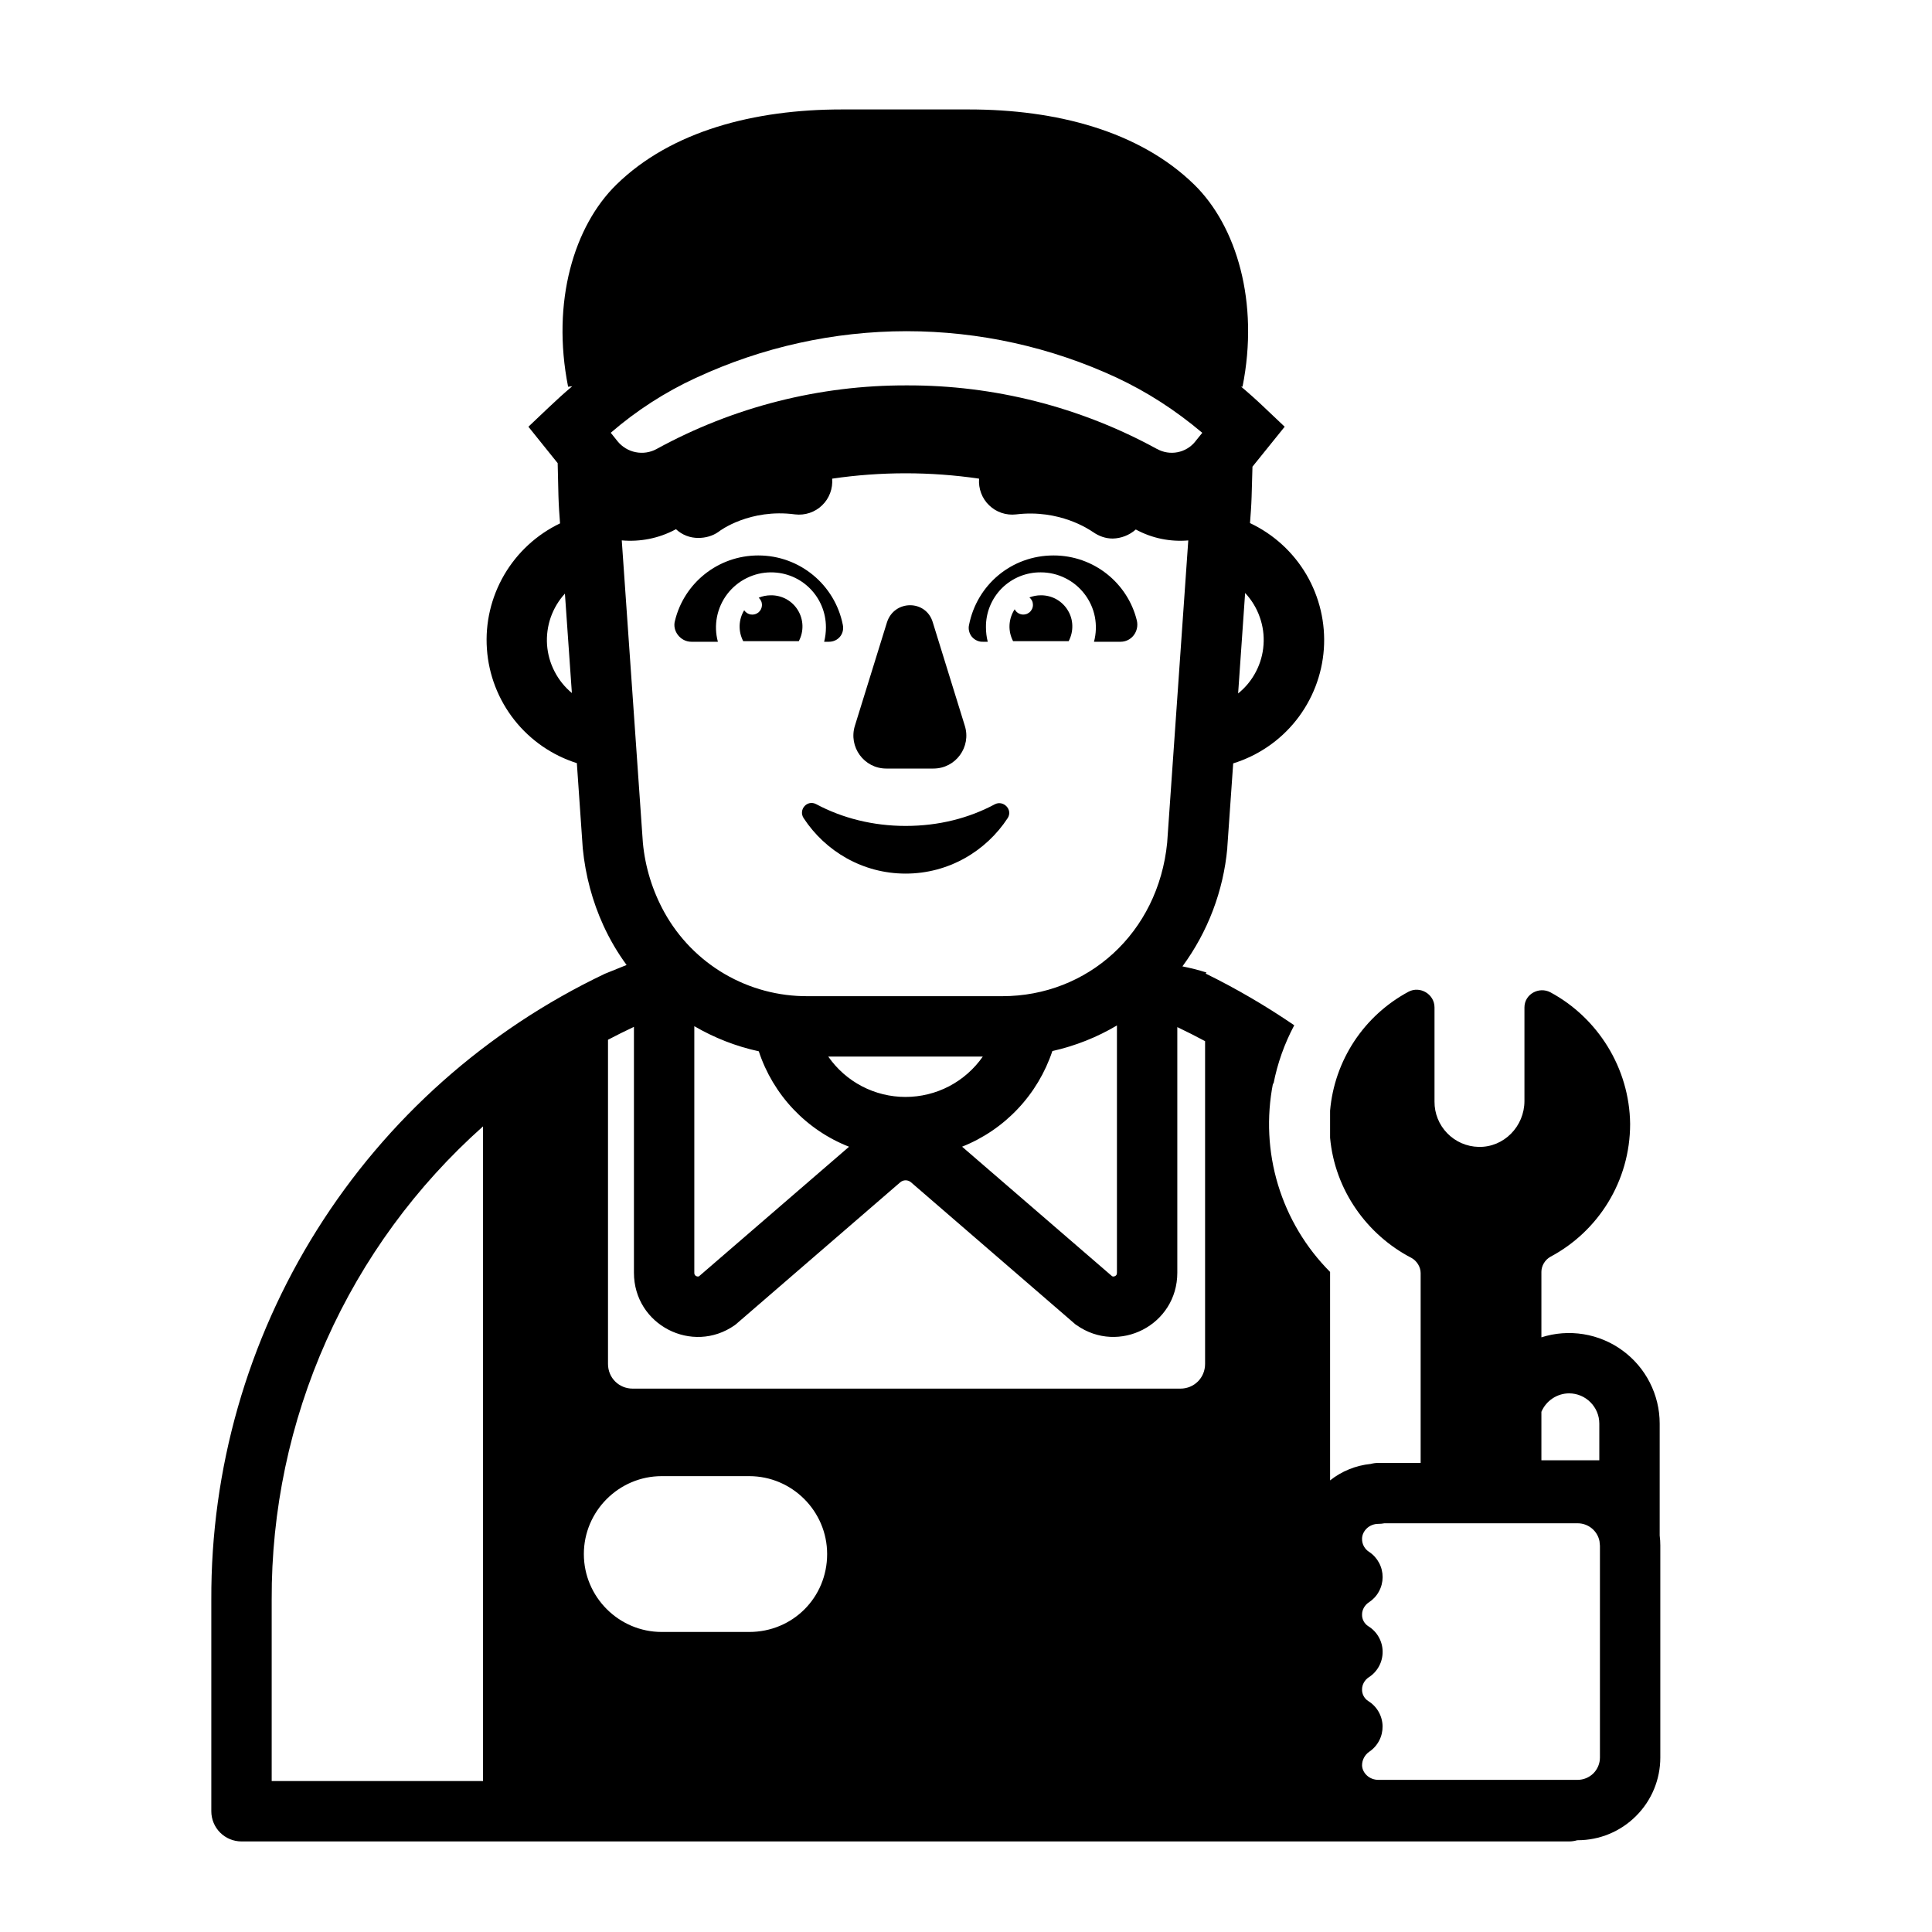 <svg width="40" height="40" viewBox="0 0 40 40" fill="none" xmlns="http://www.w3.org/2000/svg">
<path d="M15.7 11.5C14.863 11.5 14.163 12.075 13.975 12.85C13.913 13.062 14.088 13.287 14.313 13.287H14.863C14.817 13.118 14.811 12.941 14.845 12.77C14.879 12.598 14.952 12.437 15.058 12.298C15.165 12.159 15.302 12.046 15.458 11.969C15.615 11.891 15.788 11.85 15.963 11.85C16.6 11.85 17.1 12.363 17.1 12.988C17.1 13.088 17.088 13.188 17.063 13.287H17.163C17.35 13.287 17.488 13.125 17.45 12.938C17.288 12.113 16.563 11.5 15.7 11.5ZM21.813 11.5C22.65 11.5 23.35 12.075 23.538 12.85C23.588 13.075 23.425 13.287 23.2 13.287H22.65C22.695 13.118 22.701 12.941 22.668 12.77C22.634 12.598 22.561 12.437 22.454 12.298C22.348 12.159 22.211 12.046 22.054 11.969C21.898 11.891 21.725 11.85 21.55 11.85C21.4 11.848 21.252 11.877 21.113 11.933C20.974 11.99 20.848 12.073 20.742 12.179C20.636 12.285 20.552 12.412 20.496 12.55C20.439 12.689 20.411 12.838 20.413 12.988C20.413 13.088 20.425 13.188 20.45 13.287H20.35C20.306 13.289 20.263 13.28 20.223 13.261C20.184 13.243 20.149 13.216 20.121 13.183C20.093 13.149 20.074 13.109 20.064 13.067C20.053 13.024 20.053 12.98 20.063 12.938C20.225 12.113 20.938 11.5 21.813 11.5Z" fill="black"/>
<path d="M15.963 12.325C16.075 12.324 16.185 12.352 16.283 12.406C16.381 12.461 16.463 12.54 16.521 12.636C16.579 12.732 16.611 12.841 16.614 12.953C16.617 13.065 16.591 13.176 16.538 13.275H15.388C15.335 13.175 15.31 13.064 15.313 12.952C15.317 12.839 15.349 12.73 15.408 12.634C15.423 12.658 15.444 12.678 15.468 12.694C15.492 12.709 15.519 12.719 15.547 12.723C15.575 12.727 15.604 12.725 15.632 12.717C15.659 12.709 15.685 12.695 15.706 12.677C15.728 12.658 15.745 12.635 15.757 12.609C15.769 12.583 15.775 12.555 15.776 12.526C15.776 12.498 15.77 12.469 15.758 12.443C15.746 12.417 15.729 12.394 15.708 12.375C15.788 12.341 15.875 12.325 15.963 12.325ZM21.55 12.325C21.469 12.325 21.388 12.34 21.313 12.369C21.336 12.388 21.354 12.411 21.367 12.438C21.38 12.465 21.386 12.495 21.386 12.524C21.386 12.554 21.379 12.584 21.366 12.611C21.353 12.637 21.335 12.661 21.311 12.68C21.288 12.698 21.261 12.712 21.232 12.718C21.203 12.725 21.173 12.726 21.144 12.719C21.115 12.713 21.087 12.7 21.064 12.682C21.04 12.664 21.021 12.64 21.008 12.614C20.944 12.711 20.907 12.824 20.901 12.94C20.895 13.056 20.921 13.172 20.975 13.275H22.125C22.178 13.176 22.204 13.065 22.201 12.953C22.199 12.841 22.167 12.732 22.108 12.636C22.05 12.54 21.968 12.461 21.87 12.406C21.773 12.352 21.662 12.324 21.55 12.325ZM18.363 12.887L17.7 15.025C17.563 15.463 17.888 15.912 18.35 15.912H19.325C19.788 15.912 20.113 15.463 19.975 15.025L19.313 12.887C19.175 12.412 18.513 12.412 18.363 12.887ZM16.9 16.65C17.438 16.938 18.075 17.1 18.75 17.1C19.438 17.1 20.063 16.938 20.6 16.65C20.775 16.562 20.975 16.762 20.863 16.938C20.413 17.625 19.638 18.087 18.75 18.087C17.863 18.087 17.088 17.625 16.638 16.938C16.525 16.762 16.713 16.55 16.9 16.65Z" fill="black"/>
<path d="M24.725 3.822C23.587 2.71 21.863 2.266 20.062 2.266H17.425C15.625 2.266 13.9 2.709 12.762 3.822C11.887 4.677 11.412 6.245 11.762 8.007L11.848 7.997C11.682 8.137 11.519 8.285 11.357 8.439L10.94 8.835L11.546 9.589L11.562 10.269C11.565 10.369 11.57 10.469 11.576 10.569L11.595 10.836C11.111 11.068 10.708 11.44 10.438 11.903C10.168 12.367 10.043 12.901 10.081 13.436C10.118 13.972 10.316 14.483 10.648 14.905C10.98 15.326 11.431 15.638 11.943 15.8L12.064 17.544L12.065 17.56C12.121 18.134 12.269 18.67 12.491 19.157C12.625 19.45 12.786 19.725 12.973 19.979L12.525 20.16C10.076 21.325 8.009 23.162 6.566 25.458C5.123 27.754 4.363 30.413 4.375 33.125V37.5C4.375 37.666 4.441 37.825 4.558 37.942C4.675 38.059 4.834 38.125 5 38.125H32.487C32.544 38.125 32.6 38.116 32.655 38.1H32.663C33.117 38.1 33.552 37.92 33.873 37.598C34.195 37.277 34.375 36.842 34.375 36.388V31.997C34.375 31.928 34.371 31.86 34.362 31.791V29.473C34.362 29.177 34.291 28.886 34.157 28.623C34.023 28.36 33.829 28.133 33.59 27.959C33.352 27.785 33.075 27.67 32.784 27.623C32.492 27.576 32.194 27.598 31.913 27.688V26.332C31.913 26.207 31.988 26.082 32.1 26.02C33.087 25.495 33.75 24.457 33.75 23.27C33.737 22.108 33.075 21.07 32.1 20.545C31.863 20.42 31.562 20.582 31.562 20.858V22.795C31.562 23.32 31.137 23.758 30.613 23.745C30.368 23.74 30.135 23.639 29.964 23.463C29.793 23.288 29.698 23.052 29.7 22.808V20.858C29.7 20.582 29.4 20.407 29.163 20.532C28.708 20.776 28.322 21.128 28.038 21.558C27.755 21.988 27.582 22.482 27.538 22.995V23.556C27.636 24.637 28.3 25.566 29.225 26.045C29.337 26.108 29.413 26.233 29.413 26.358V30.288H28.538C28.484 30.288 28.431 30.295 28.379 30.309C28.072 30.34 27.779 30.458 27.538 30.65V26.334C27.036 25.83 26.666 25.21 26.46 24.53C26.254 23.849 26.219 23.129 26.356 22.431L26.366 22.439C26.448 22.016 26.593 21.608 26.796 21.227C26.211 20.828 25.599 20.469 24.962 20.157L24.979 20.135C24.815 20.083 24.649 20.041 24.481 20.008C25.008 19.291 25.329 18.445 25.41 17.56V17.544L25.532 15.805C26.047 15.645 26.502 15.334 26.837 14.911C27.172 14.488 27.371 13.974 27.409 13.436C27.446 12.899 27.32 12.362 27.048 11.897C26.775 11.432 26.368 11.06 25.88 10.83L25.899 10.568C25.905 10.475 25.91 10.383 25.913 10.29L25.931 9.662L26.598 8.835L26.18 8.439C26.023 8.289 25.862 8.145 25.696 8.005L25.725 8.007C26.075 6.255 25.6 4.677 24.725 3.822ZM24.602 11.189L24.165 17.448C23.979 19.32 22.516 20.625 20.75 20.625H16.725C16.12 20.629 15.524 20.47 15.002 20.165C14.479 19.859 14.048 19.418 13.755 18.889C13.509 18.444 13.357 17.953 13.31 17.448L12.873 11.188C13.246 11.221 13.633 11.15 13.981 10.964L13.995 10.956C14.121 11.075 14.289 11.14 14.463 11.137C14.6 11.137 14.75 11.1 14.875 11.012C14.9 10.988 15.525 10.525 16.462 10.65C16.564 10.662 16.666 10.651 16.763 10.619C16.86 10.586 16.948 10.533 17.021 10.462C17.095 10.391 17.151 10.305 17.187 10.209C17.223 10.114 17.237 10.012 17.229 9.91C18.238 9.762 19.262 9.762 20.271 9.91C20.263 10.012 20.277 10.114 20.313 10.209C20.349 10.305 20.405 10.391 20.479 10.462C20.552 10.533 20.64 10.586 20.737 10.619C20.834 10.651 20.936 10.662 21.038 10.65C21.936 10.541 22.55 10.963 22.62 11.009L22.625 11.012C22.75 11.1 22.887 11.15 23.038 11.15C23.214 11.146 23.383 11.08 23.515 10.963H23.516C23.859 11.149 24.236 11.22 24.602 11.189ZM25.634 14.357L25.779 12.277C25.913 12.42 26.016 12.589 26.081 12.774C26.147 12.958 26.174 13.154 26.16 13.349C26.147 13.544 26.093 13.735 26.002 13.908C25.912 14.082 25.786 14.235 25.634 14.357ZM11.84 14.348C11.691 14.225 11.569 14.073 11.481 13.901C11.392 13.73 11.34 13.542 11.326 13.35C11.313 13.157 11.339 12.964 11.402 12.782C11.466 12.6 11.566 12.432 11.696 12.29L11.84 14.348ZM21.788 21.761C22.265 21.654 22.715 21.474 23.125 21.231V26.35C23.125 26.375 23.119 26.387 23.115 26.395C23.108 26.406 23.098 26.414 23.086 26.42C23.075 26.426 23.062 26.429 23.049 26.429C23.04 26.428 23.032 26.426 23.024 26.422L19.919 23.741C20.356 23.567 20.75 23.3 21.072 22.958C21.395 22.616 21.639 22.208 21.788 21.761ZM20.035 21.875H20.348C20.168 22.133 19.929 22.344 19.65 22.49C19.372 22.635 19.062 22.711 18.747 22.711C18.433 22.711 18.123 22.635 17.845 22.49C17.566 22.344 17.327 22.133 17.148 21.875H20.035ZM14.375 21.246C14.785 21.485 15.234 21.663 15.71 21.766C15.857 22.213 16.101 22.621 16.424 22.963C16.747 23.304 17.141 23.571 17.579 23.742L14.475 26.422C14.468 26.426 14.46 26.428 14.451 26.429C14.438 26.429 14.425 26.426 14.414 26.42C14.402 26.414 14.392 26.406 14.385 26.395C14.377 26.381 14.374 26.366 14.375 26.35V21.246ZM14.414 7.821C15.778 7.187 17.264 6.858 18.768 6.857C20.272 6.857 21.759 7.186 23.122 7.82C23.749 8.115 24.326 8.484 24.892 8.961L24.75 9.136L24.747 9.141C24.655 9.256 24.524 9.335 24.379 9.363C24.234 9.391 24.084 9.367 23.955 9.295H23.953C22.366 8.426 20.584 7.973 18.775 7.979C16.966 7.973 15.185 8.425 13.598 9.294L13.595 9.296C13.463 9.368 13.309 9.392 13.161 9.362C13.013 9.333 12.88 9.252 12.785 9.135L12.645 8.96C13.177 8.5 13.771 8.117 14.41 7.822L14.414 7.82V7.821ZM24.95 21.556V28.238C24.95 28.525 24.725 28.75 24.438 28.75H13.1C12.812 28.75 12.588 28.525 12.588 28.238V21.527C12.764 21.434 12.944 21.345 13.125 21.26V26.35C13.125 27.434 14.335 28.05 15.21 27.438L15.235 27.419L18.64 24.477C18.671 24.451 18.71 24.437 18.75 24.437C18.79 24.437 18.829 24.451 18.86 24.477L22.265 27.419L22.29 27.436C23.165 28.051 24.375 27.434 24.375 26.35V21.265C24.569 21.358 24.761 21.454 24.95 21.556ZM10 23.321V36.875H5.625V33.125C5.617 31.274 6.003 29.443 6.758 27.752C7.512 26.062 8.617 24.552 10 23.321ZM33.112 30.234H31.913V29.23C31.961 29.117 32.041 29.021 32.143 28.953C32.245 28.885 32.365 28.848 32.487 28.848C32.83 28.848 33.112 29.13 33.112 29.473V30.235V30.234ZM28.538 36.85C28.344 36.85 28.207 36.703 28.2 36.555C28.199 36.499 28.212 36.444 28.238 36.394C28.263 36.345 28.3 36.302 28.346 36.27C28.433 36.212 28.504 36.133 28.553 36.04C28.602 35.948 28.626 35.844 28.625 35.74C28.623 35.635 28.595 35.532 28.543 35.441C28.491 35.35 28.418 35.274 28.329 35.219C28.288 35.193 28.255 35.157 28.232 35.114C28.209 35.071 28.198 35.023 28.2 34.975C28.2 34.877 28.255 34.78 28.341 34.725C28.43 34.668 28.502 34.589 28.552 34.496C28.602 34.403 28.627 34.299 28.626 34.193C28.625 34.088 28.597 33.985 28.545 33.893C28.493 33.801 28.419 33.724 28.329 33.669C28.288 33.643 28.255 33.607 28.232 33.564C28.209 33.521 28.198 33.473 28.2 33.425C28.2 33.328 28.255 33.23 28.341 33.175C28.428 33.118 28.5 33.041 28.549 32.95C28.599 32.859 28.625 32.758 28.626 32.654C28.626 32.55 28.601 32.448 28.552 32.357C28.503 32.265 28.433 32.187 28.346 32.13C28.301 32.102 28.264 32.062 28.238 32.015C28.212 31.968 28.199 31.915 28.2 31.861V31.852C28.204 31.703 28.341 31.55 28.538 31.55C28.579 31.55 28.621 31.546 28.663 31.538H32.663C32.888 31.538 33.075 31.698 33.116 31.91L33.125 32.002V36.388C33.125 36.51 33.076 36.628 32.99 36.715C32.903 36.801 32.785 36.85 32.663 36.85H28.538ZM17.125 32.175C17.125 33.075 16.413 33.788 15.512 33.788H13.7C12.812 33.788 12.088 33.062 12.088 32.175C12.088 31.288 12.812 30.562 13.7 30.562H15.512C16.4 30.562 17.125 31.288 17.125 32.175Z" fill="black"/>
</svg>
